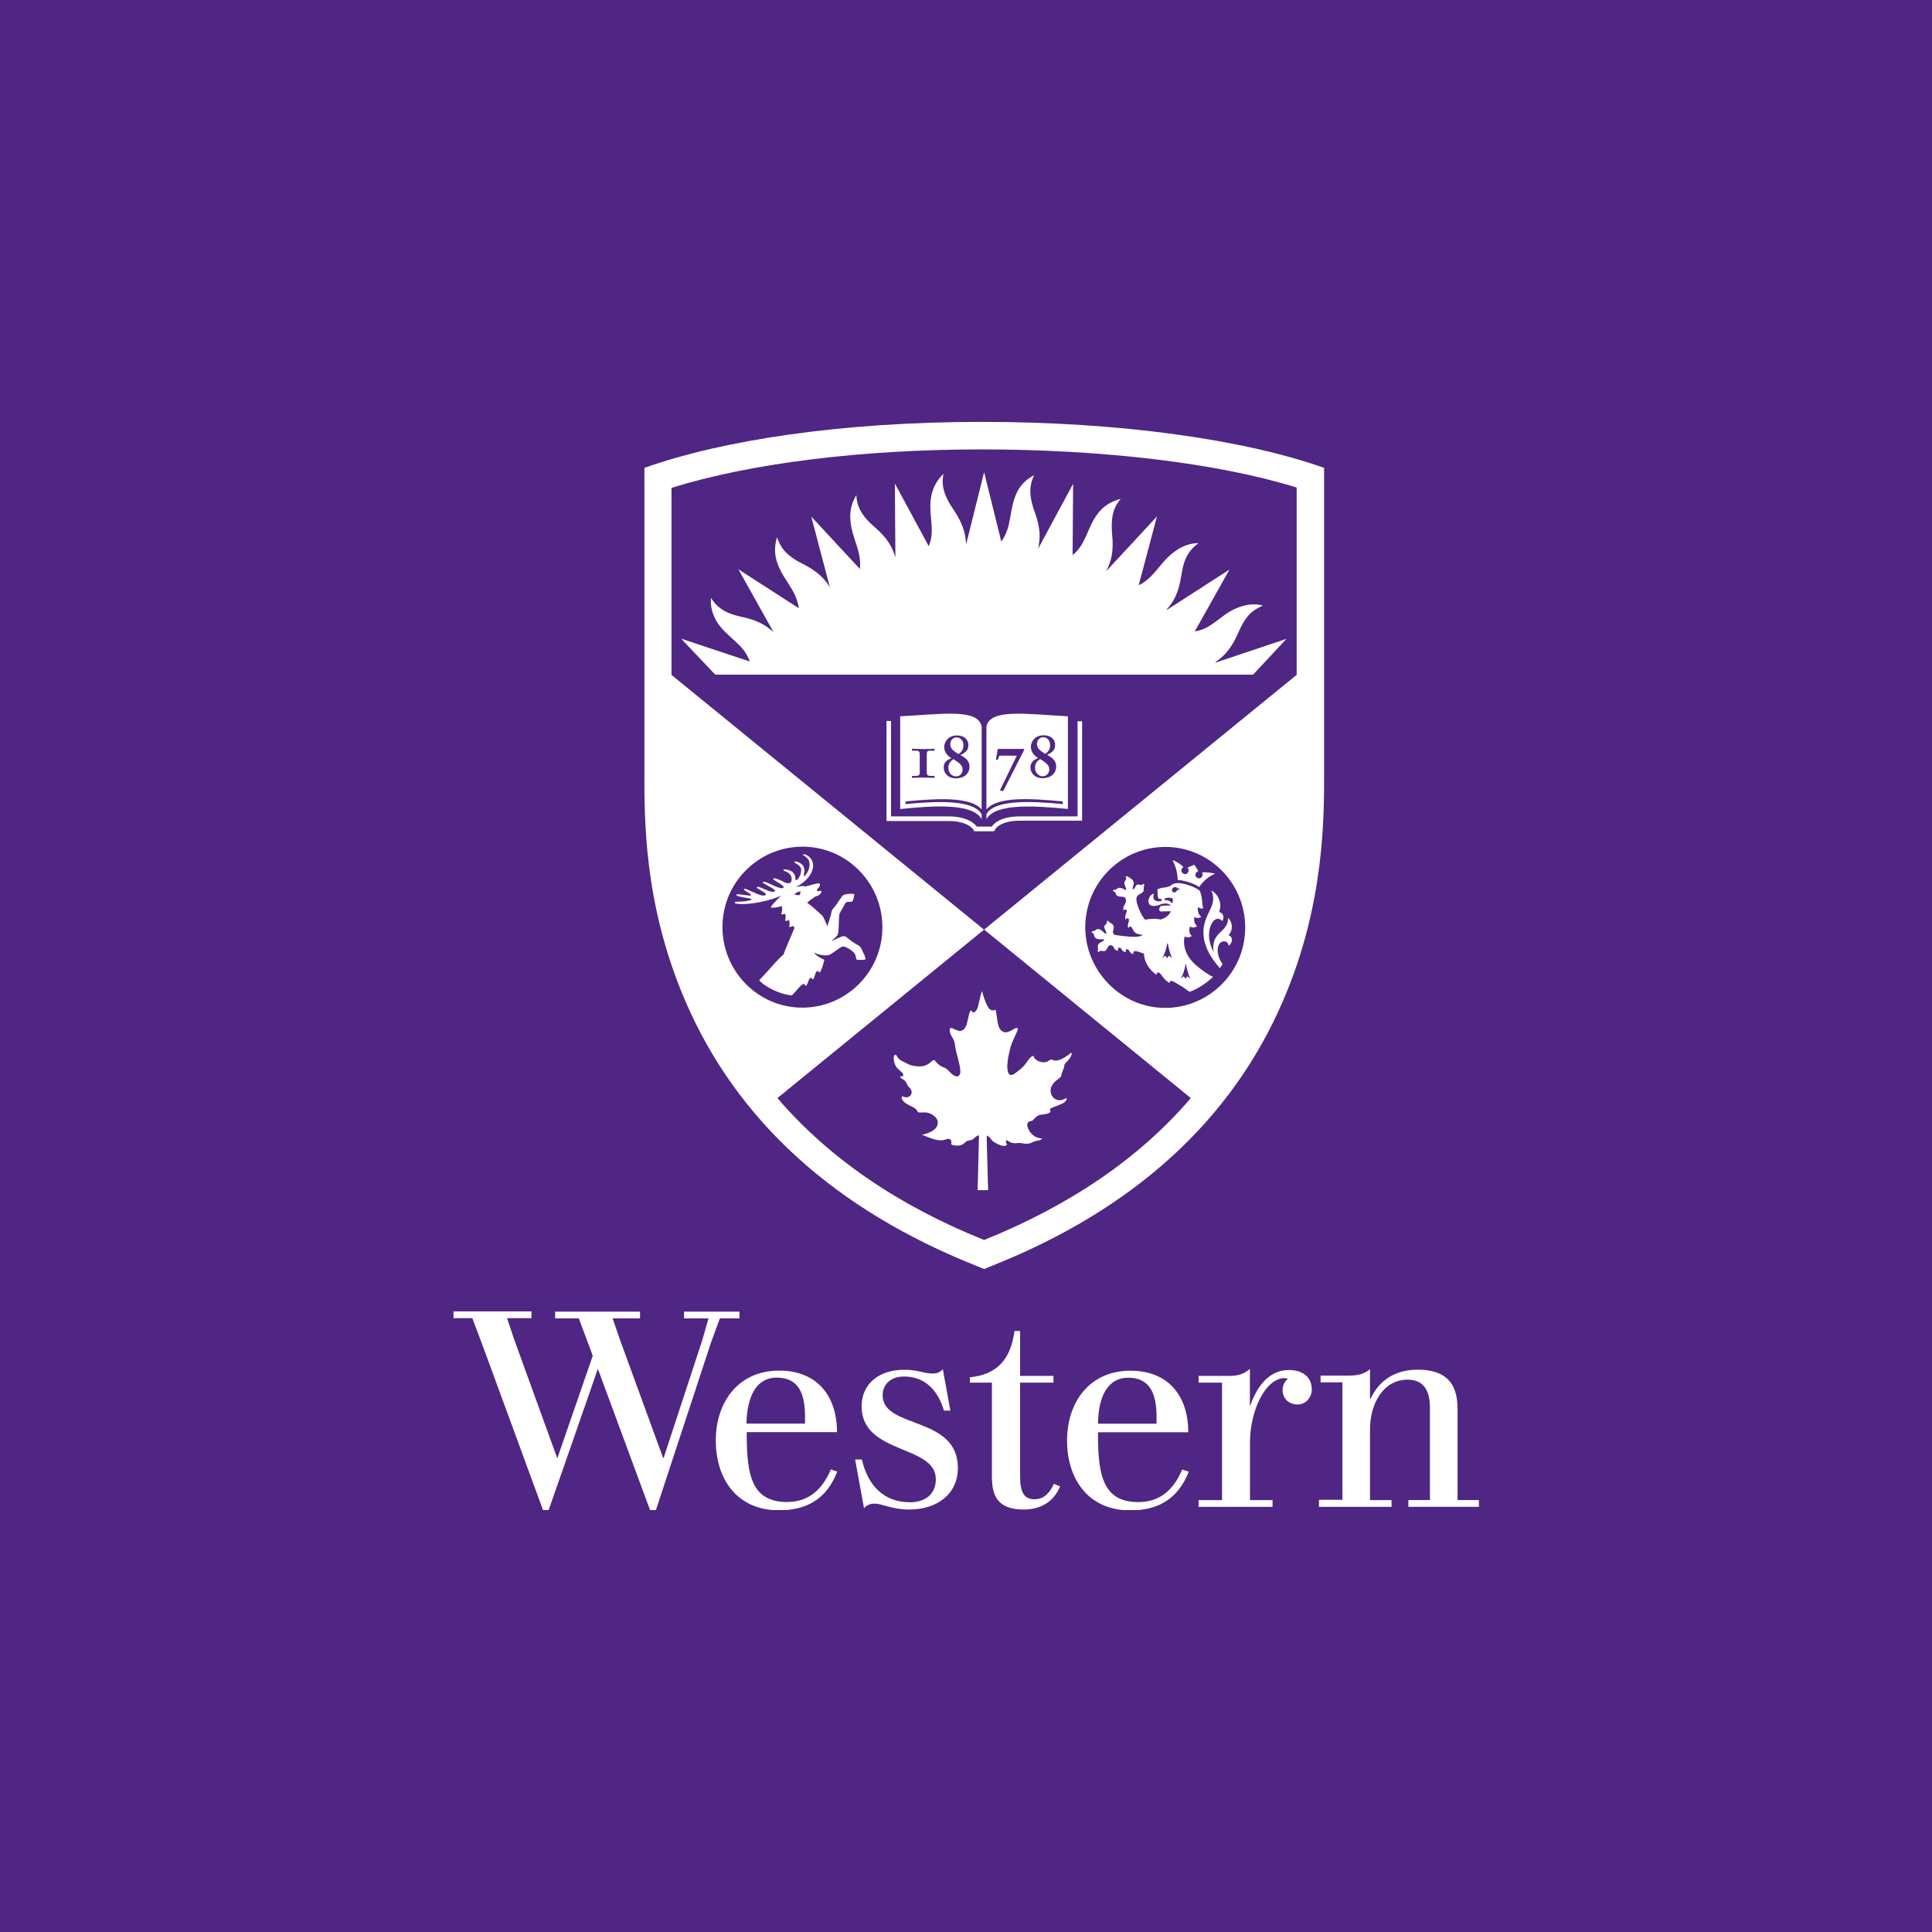 <?xml version="1.0" encoding="UTF-8"?><svg id="Layer_1" xmlns="http://www.w3.org/2000/svg" xmlns:xlink="http://www.w3.org/1999/xlink" viewBox="0 0 226 226"><defs><style>.cls-1{fill:#fff;}.cls-2{clip-path:url(#clippath-2);}.cls-3{clip-path:url(#clippath-1);}.cls-4{clip-path:url(#clippath);}.cls-5{fill:none;}.cls-6{fill:#4f2683;}</style><clipPath id="clippath"><rect class="cls-5" x="53" y="49.35" width="120" height="127.29"/></clipPath><clipPath id="clippath-1"><rect class="cls-5" x="53" y="49.35" width="120" height="127.29"/></clipPath><clipPath id="clippath-2"><rect class="cls-5" x="53" y="49.35" width="120" height="127.29"/></clipPath></defs><rect class="cls-6" width="226" height="226"/><g class="cls-4"><path class="cls-1" d="m110.28,160.17c-.28.35-.69.5-1.16.5-1.07,0-1.73-.44-3.36-.44-2.8,0-4.97,1.54-4.97,4.28,0,5.66,8.68,4.46,8.68,8.52,0,1.85-1.35,2.7-3.02,2.7-3.11,0-4.94-2.01-5.63-5h-.79l1.04,5.69c.35-.41.79-.53,1.23-.53.91,0,2.04.69,4.06.69,3.24,0,5.69-1.79,5.69-4.87,0-6.13-8.8-4.53-8.8-8.49,0-1.26.91-2.2,2.52-2.2,2.58,0,4.02,1.82,4.65,3.99h.75l-.88-4.84Zm44.01,15.31v.79h8.49v-.79h-2.52v-8.27c0-2.96,1.51-5.82,4.4-5.82,1.6,0,2.61.91,2.61,3.3v10.78h-2.52v.79h8.27v-.79h-2.52v-10.69c0-3.18-1.57-4.56-4.68-4.56-2.61,0-4.53,1.26-5.5,3.43h-.06v-3.49c-.44.35-1.01.75-2.42.75h-3.36v.79h2.55v13.74h-2.74v.03h0Zm-31-1.92c-.41.91-1.07,1.82-2.26,1.82s-1.7-.75-1.7-2.64v-11h3.9v-.79h-3.9v-5.25h-.66c-.44,3.4-2.14,5.12-5.22,5.41v.63h2.58v10.88c0,2.04.41,3.96,3.71,3.96,2.07,0,3.36-.97,4.02-2.2l.25-.5-.72-.31Zm30.15-11.1c0-1.26-.94-2.2-2.67-2.2-2.58,0-3.87,2.33-4.53,4.18h-.03v-4.31c-.5.41-1.04.82-2.42.82h-3.58v.79h2.74v13.74h-2.74v.79h8.65v-.79h-2.64v-6.76c0-3.62,1.76-7.51,4.06-7.51.16,0,.28.03.38.06-.38.31-.63.79-.63,1.32,0,1.01.75,1.7,1.73,1.7,1.01.03,1.7-.85,1.7-1.82m-56.27,9.43c-.91,2.11-2.39,3.8-5.12,3.8-4.12,0-4.72-3.11-4.72-7.92v-.25h10.56c0-4.28-2.36-7.2-6.76-7.2-4.81,0-7.42,3.71-7.42,8.17s2.45,8.17,7.39,8.17c3.05,0,5.53-1.16,6.82-4.53l-.75-.25Zm-9.84-6.1c.19-2.36,1.04-4.65,3.52-4.65,2.67,0,3.24,2.07,3.3,4.28v1.1h-6.85c0-.22.03-.5.03-.72m50.93,6.1c-.88,2.11-2.39,3.8-5.12,3.8-4.12,0-4.72-3.11-4.72-7.92v-.25h10.56c0-4.28-2.36-7.2-6.76-7.2-4.81,0-7.42,3.71-7.42,8.17s2.45,8.17,7.39,8.17c3.05,0,5.53-1.16,6.85-4.53l-.79-.25Zm-9.81-6.1c.16-2.36,1.04-4.65,3.52-4.65,2.64,0,3.24,2.07,3.3,4.28v1.1h-6.85c0-.22.03-.5.03-.72m-58.54-5.69c-1.38,4.02-5.75,16.51-5.75,16.51h-.66l-7.11-19.37-1.16-3.08h-2.2v-.79h9.12v.79h-2.86l.88,2.61,4.97,13.71h.06l4.12-11.92-1.63-4.37h-2.77v-.79h9.93v.79h-3.21l.88,2.55,5.03,13.77h.06l4.5-13.71.75-2.61h-2.86v-.79h6.48v.79h-2.29l-1.04,2.83-6.44,19.59h-.69l-6.1-16.51Z"/></g><g class="cls-3"><path class="cls-1" d="m154.89,90.29v-35.56c-9.21-3.27-23.7-5.38-40.02-5.38s-30.28,2.11-39.49,5.38v35.56c0,5.41-.09,15.44,4.75,26.72,6,14.02,17.51,24.49,34.14,31.09l.85.35.85-.35c16.63-6.6,28.14-17.07,34.14-31.09,4.87-11.29,4.78-21.6,4.78-26.72"/></g><g class="cls-2"><path class="cls-6" d="m115.12,108.74l24.18,19.71c-5.97,6.98-14.05,12.51-24.18,16.6-10.12-4.06-18.2-9.62-24.18-16.6l24.18-19.71Zm36.56-29.8v-21.91c-9.18-2.86-22.73-4.46-36.85-4.46s-27.07,1.63-36.28,4.5v21.88h0l36.56,29.8,36.56-29.8h0Zm-35.53,18.3h-2.2l-.06-.16s-.57-1.04-2.96-1.04h-7.23v-11.7h.53v11.16h6.7c2.23,0,3.08.85,3.33,1.19h1.76c.25-.38,1.07-1.19,3.3-1.19h6.73v-11.13h.53v11.63h-7.29c-2.39,0-2.89,1.04-2.89,1.04l-.06.16-.19.03Zm-1.32-1.98v.57c-1.01-1.89-5.6-1.6-9.53-1.19v-10.85c4.9-.25,9.09-.94,9.53,1.19v9.71c-1.26-1.48-5-1.32-8.9-.94v.31c3.87-.38,7.95-.5,8.9,1.19m10.09-11.47v10.85c-3.9-.38-8.49-.69-9.53,1.19v-.57c.91-1.7,5.03-1.57,8.93-1.19v-.31c-3.93-.38-7.67-.57-8.93.94v-9.71c.44-2.11,4.62-1.45,9.53-1.19m21.66-4.87h-62.91l-3.99-4.21,8.02,2.67c-.66-2.01-2.48-2.7-3.68-4.4-.69-1.01-.94-2.01-.85-3.05.22.38.6.88,1.19,1.29.57.41,1.35.72,2.42.94,1.89.41,2.86,1.01,3.71,1.79l-4.12-7.36,7.07,4.56c-.28-2.11-1.73-3.21-2.45-5.12-.44-1.16-.41-2.2-.09-3.18.13.41.38,1.01.85,1.57.47.53,1.13,1.04,2.11,1.51,1.79.91,2.58,1.76,3.21,2.74l-2.17-8.24,5.69,6.13c.22-2.07-.88-3.49-1.1-5.53-.13-1.23.13-2.23.69-3.11,0,.44.09,1.07.44,1.73.31.63.85,1.29,1.67,1.98,1.57,1.35,2.11,2.42,2.45,3.58l-.06-8.65,3.96,7.33c.79-1.85-.03-3.55.25-5.6.19-1.23.72-2.14,1.48-2.86-.09.41-.16,1.07,0,1.76s.5,1.45,1.13,2.36c1.19,1.76,1.45,2.92,1.51,4.15h0l2.11-8.46,2.01,8.11c1.23-1.67.91-3.58,1.7-5.47.47-1.13,1.23-1.82,2.14-2.29-.19.38-.41.97-.44,1.73-.03.69.13,1.54.5,2.55.72,1.95.66,3.11.41,4.31l4.09-7.58-.06,8.33c1.6-1.26,1.7-3.24,2.96-4.87.75-.97,1.67-1.45,2.67-1.7-.28.31-.66.85-.85,1.54-.19.66-.25,1.51-.16,2.58.22,2.11-.13,3.24-.69,4.34h0l5.94-6.41-2.14,8.05c1.79-.85,2.42-2.55,4.02-3.8.97-.75,1.95-1.13,2.99-1.13-.35.25-.85.66-1.23,1.29-.38.6-.63,1.41-.79,2.48-.31,2.07-.91,3.11-1.73,4.02l.03.03,7.33-4.72-4.06,7.23c1.98-.28,2.92-1.85,4.78-2.67,1.13-.5,2.2-.63,3.21-.35-.41.16-.97.44-1.51.94-.5.5-.94,1.19-1.38,2.2-.82,1.92-1.67,2.77-2.67,3.46l.03.06,8.27-2.77-3.9,4.18Zm-39.93,11.85h.22c.66,0,.72-.06.72-.5v-1.89c0-.5-.09-.57-.5-.57h-.41v-.22c.44,0,.91.03,1.32.03.47,0,.91,0,1.32-.03v.22h-.41c-.44,0-.5.03-.5.57v1.89c0,.44.06.5.69.5h.22v.22c-.41,0-.82-.03-1.32-.03-.38,0-.88,0-1.32.03v-.22h-.03Zm4.65-2.07c-.5-.31-.85-.75-.85-1.32,0-.47.35-1.35,1.51-1.35.91,0,1.32.57,1.32,1.1s-.19.85-.94,1.19c.75.38,1.07.79,1.07,1.35,0,.82-.63,1.38-1.6,1.38-.88,0-1.41-.6-1.41-1.23-.06-.66.47-.97.91-1.13m1.29,1.35c0-.44-.19-.69-1.07-1.23-.38.22-.6.6-.6.97,0,.69.47,1.04.88,1.04.53,0,.79-.41.79-.79m-.47-1.82c.35-.25.57-.53.57-1.04,0-.57-.38-.91-.79-.91-.47,0-.75.38-.75.79,0,.47.28.75.97,1.16m4.59-.6h3.05l.06.06-2.48,4.87-.38-.09,1.98-4.06h-2.04l-.19.47h-.22l.22-1.26Zm4.72,1.07c-.5-.31-.85-.75-.85-1.32,0-.47.35-1.35,1.51-1.35.91,0,1.32.57,1.32,1.1s-.19.85-.94,1.19c.75.38,1.07.79,1.07,1.35,0,.82-.63,1.38-1.6,1.38-.88,0-1.41-.6-1.41-1.23-.03-.66.5-.97.91-1.13m1.29,1.35c0-.44-.19-.69-1.07-1.23-.38.22-.6.6-.6.97,0,.69.47,1.04.88,1.04.53,0,.79-.41.79-.79m-.47-1.82c.35-.25.57-.53.57-1.04,0-.57-.38-.91-.79-.91-.47,0-.75.38-.75.79,0,.47.31.75.97,1.16m4.68,20.28c0-5.19,4.21-9.4,9.37-9.4s9.34,4.24,9.34,9.43-4.21,9.4-9.37,9.4-9.34-4.34-9.34-9.43m13.64-6.41c.06.06.09.16.09.25,0,.22-.19.44-.41.44s-.44-.19-.44-.41.16-.38.35-.44l-.47-.75-.82.35c.09.06.16.19.16.31,0,.22-.19.44-.41.44s-.44-.19-.44-.41c0-.19.09-.35.25-.41-.25-.25-.79-.66-1.29-.82.38.72.6,1.6.6,2.33.53-.03,1.98.41,2.52.82.44-.66,1.13-1.29,1.85-1.54-.31-.13-1.04-.22-1.54-.16m-2.61,1.89c-.06,0-.13,0-.19-.03-.06,0-.09-.03-.09-.06-.03-.03-.06-.09-.22-.09-.25,0-.38.19-.38.28s0,.19.06.25c.03.06.13.09.19.09s.09,0,.16-.03h0c.09-.06.16-.16.19-.22,0-.03.13-.09.25-.09t.06-.03c0-.06-.03-.06-.03-.06m-2.55.13c-.06.09-.03.19-.03.25l.03.06c-.03.13-.03.31.03.57.03.16.16.19.41.19,0,.06,0,.13.03.19v.03c-.16.03-.28.06-.41.06-.38-.03-.63-.25-.57-.63,0-.06.03-.13.06-.19.03-.03,0-.06-.03-.06-.13-.06-.53.28-.6.72-.06.44.19.69.53.69.19,0,.47,0,.75-.13.47-.19,1.04-.25,1.35.09-.25-.03-.91,0-1.1.03-.28.06-.41.63-.09.66.25,0,1.13-.03,1.16-.03-.09.38-.66.88-1.23.97-.35-.13-1.32-.09-1.76.03-.57-.63-.97-1.82-1.01-2.2-.03-.19-.03-.38.06-.53.19-.31.53-.28.72-.57.09-.16.06-.31.06-.5,0-.06.16-.31-.03-.41-.06.09-.22.16-.38.13-.09-.03-.22-.06-.35-.03-.19.09-.22.31-.38.5-.09.09-.19.03-.16-.09.03-.22.16-.44.13-.66s-.22-.41-.44-.53c-.09-.06-.22-.16-.31-.19-.13-.03-.22,0-.22.06.06.03.09.09.09.19,0,.22-.22.31-.22.5,0,.28.19.57.22.72.03.13-.09.13-.16.09-.16-.09-.41-.22-.63-.22-.19,0-.31.16-.47.22-.06.03-.35.03-.31.16.16.03.28.13.35.28.03.13.06.22.19.28.19.13.57.09.72.13.13.03.25.09.28.35.03.16-.03.35-.13.5-.16.25-.22.5-.16.75.06-.09.13-.13.22-.13.16,0,.22.19.09.44-.09.22-.16.47-.06.75.03-.09.13-.16.22-.16.16,0,.22.16.13.44-.09.25-.13.5-.03.72.03-.09.13-.19.22-.19.16,0,.22.16.28.28.19.44.47.66,1.16.66-.25.47-2.26.16-3.08.06-.19-.03-.28-.06-.35-.22-.13-.31.19-.6,0-.94-.09-.16-.22-.22-.38-.31-.06-.03-.25-.28-.38-.19.06.13.03.22-.09.38-.09.09-.19.16-.19.28-.03.22.16.44.22.66.06.16-.03.22-.16.13-.19-.16-.47-.5-.79-.5-.22,0-.25.13-.41.19-.06.03-.38.06-.35.22.13.03.25.09.28.28.03.13.06.25.16.35.28.22.69.13.94.16.09.03.13.09.03.16-.22.13-.5.22-.63.44-.09.19-.03.38-.03.53,0,.06-.09.31.06.38.09-.13.19-.19.41-.16.13.03.22.06.35,0,.22-.09.22-.31.35-.47.06-.09.16-.19.31-.19.09,0,.19.03.25.09.16.16.16.5.63.57-.03-.06-.03-.13-.03-.19,0-.09.06-.19.16-.19.13,0,.19.06.28.22.13.22.28.28.5.31-.03-.06-.03-.13-.03-.19,0-.09.06-.16.16-.16.06,0,.16.03.25.19.16.25.25.35.5.38-.06-.16,0-.35.19-.35s.66.16,1.04.31c0,.91.6,1.89,1.48,2.48-.03-.16.06-.28.19-.28.35,0,.53.85,1.35,1.23-.03-.16.03-.25.16-.25.09,0,.22.06.28.09.72.38,1.48.88,1.85,1.19.75-.22,1.95-.94,2.77-1.76-.5-.16-1.85-1.16-2.33-1.67-.85-.88-1.07-1.79-1.07-2.45,0-.22.03-.44.09-.6.25.16.6.13.82-.06-.38-.31-.31-.91-.19-1.1.22.19.6.13.82-.06-.28-.19-.44-.66-.31-1.07.16.16.53.19.79,0-.31-.25-.47-.69-.38-1.16.16.19.41.22.63.16-.13-.25-.13-.69-.16-.97-.03-.41-.16-.85-.28-1.1-.44-.38-1.73-.88-2.55-.88-.09,0-.22.03-.31.03-.22.06-.38.13-.41.16-.13.19-.41.22-.69.31-.28,0-.82.13-1.01.25m1.26,6.32h-.09c-.06.57-.35,1.38-.57,1.7l.35-.28.22.28.22-.28.35.28c-.13-.31-.44-1.13-.47-1.7m6.22,2.67c.06-.09.16-.25.16-.25-.35-.53-.6-1.1-.57-1.76.06-.72.47-.94.79-.91.28,0,.47.22.5.53.25-.22.35-.44.38-.69,0-.19-.09-.47-.41-.57.57-.53.5-1.6-.06-2.01.09.75-.47,1.29-1.01,1.79-.69.66-.79,1.41-.66,2.2-.41-.79-.6-1.54-.53-2.26.06-.82.47-1.67,1.07-1.63.19,0,.41.13.47.28.28-.47.09-1.01-.38-1.07.47-1.13-.28-2.26-.91-2.52.16.35.25.69.22,1.07-.06,1.1-1.04,1.95-1.13,3.58-.09,1.76.88,3.27,1.92,4.43-.03.03.06-.09.16-.22m-4.12-.25h-.06c-.06.57-.35,1.38-.57,1.7l.35-.28.22.28.22-.28.31.28c-.13-.35-.41-1.16-.47-1.7m-1.63-7.11c.06-.09.09-.25.09-.35,0-.06,0-.16-.06-.22s-.22-.09-.41-.09-.35.03-.47.09c0,.03-.03.09-.06.19.31-.03.66.06.91.38m-43.26,12.2c5.16,0,9.37-4.21,9.37-9.4s-4.18-9.43-9.34-9.43-9.37,4.21-9.37,9.4,4.18,9.43,9.34,9.43m6.07-13.3c.03.28-.13.75-.22.88-.09.03-.38.06-.57.06-.13,0-.16.03-.25.16-.22.41-.44.75-.69,1.23-.06.57-.06,1.1-.09,1.73-.03.22,0,.53-.16.79-.19.25-.44.44-.6.57-.03.03-.09.09.06.03.09-.03.53-.25.63-.28.31-.09.66-.47,1.13,0,.22.22.6.44,1.01.72.16.09.25.09.44.28.16.16.25.47.35.66.25.44.28.72.28.82-.16.09-.79.09-1.04.03-.09-.16-.06-.38-.13-.5-.09-.22-.16-.31-.28-.41-.19-.13-.31-.28-.53-.38-.47-.25-.53-.31-.88-.16-.31.16-.82.6-1.32.88-.41.19-1.54,0-1.82-.28.09.31.72.66,1.19.88-.06.16-.22,1.04-.57,1.54-.03-.13-.09-.22-.22-.22-.31,0-.25.66-.57,1.01-.03-.09-.09-.22-.22-.22-.28,0-.25.63-.6.97-.03-.13-.13-.25-.25-.25s-.25.13-.38.25c-.41.44-.6.66-.97,1.07-1.29-.06-3.18-.97-3.84-1.76,1.23-1.29,2.29-2.61,2.83-2.99.25-.75,1.01-2.39,1.29-3.14-.03-.06-.06-.16-.13-.22-.19.09-.41.13-.5.09.09-.22.09-.53,0-.79-.13.06-.31.13-.47.06.09-.25.09-.53.03-.79h0c-.19.06-.35.09-.47.06.06-.28.16-.53.06-.91,0-.03-.03-.06-.03-.06-.22.13-1.04.25-1.23.19-.13-.09.6-.82,1.16-1.38-.57.25-1.29.5-2.39.72-.63.13-1.95.35-2.89.19-.16-.03-.13-.22.03-.22.5,0,1.16-.03,1.63-.16.13-.03.35-.16-.03-.22-.41-.06-1.13-.19-1.48-.31-.13-.03-.06-.19.06-.19.44.03.97.13,1.35.16.22,0,.31-.03.16-.16-.09-.09-.41-.28-.72-.47-.06-.03-.06-.13.03-.16.25-.03,1.26.57,1.92.75.16.03.28.06.41.03s.16-.09.16-.16c-.03-.16-.69-.47-1.01-.69-.13-.09,0-.19.16-.16.35.09,1.16.53,1.54.57.28.03.41-.03.38-.13-.03-.19-1.16-.72-1.41-.91-.06-.06.03-.13.09-.13.57.06,1.7.85,2.2.75.06,0,.13-.06.13-.13-.03-.22-.97-.69-1.19-.88-.13-.06.03-.16.19-.13.35.06.88.35,1.19.5.16.06.28.09.44.06.22-.03.38-.25.28-.69s-.5-.63-.79-.72c-.31-.09-.09-.25.19-.19.53.09.94.35,1.04.82,0,.06.03.19.03.28,0,.25.19.16.35-.06.28-.41.35-.82.31-1.1-.09-.5-.79-.69-.79-.79,0-.03.03-.06.06-.09.25-.03,1.01.25,1.1.85.06.31,0,.47-.06.79,0,.06.03.13.13.03.35-.35.63-.97.53-1.54-.09-.6-.72-.82-.75-.91,0-.03.03-.06.09-.06.25-.03.94.35,1.07,1.04.13.6-.16,1.82-1.98,2.8.75-.16.97-.16,1.07-.06.88-.25,1.45-.41,1.67-.38.25.38-.28.53-.28.82s.63-.19.5.25c-.19.35-.44.38-.69.47-.13.09-.69.47-.97.72.88.63,1.79,1.54,1.85,1.6.06.13.28.53.5,1.1,0,0,0,.03.03.03.13-.38.31-1.01.41-1.32.06-.28.06-.38.13-.53.06-.13.31-.38.53-.69.19-.28.5-.75.63-.91.19-.28.38-.22.72-.31.16,0,.53,0,.69,0m-6.95.03s.13-.09.19-.16c.16-.09.35-.13.47-.16.06.09.03.25-.06.38-.13.13-.25.06-.35.03-.09-.03-.16-.03-.19-.03-.06.03-.09-.03-.06-.06m31.63,24.27c.09-.06.28-.31.19-.38-.13-.06-.41.22-.82.22s-.85-.25-1.01-.79c-.16-.63.13-1.07.57-1.48.16-.13.5-.35.63-.53-.03-.35.35-.88.35-1.19,0-.35.35-.47.66-.94.16-.25.28-.5.16-.63-.38.31-1.45,1.13-2.07.88-.28-.09-.31-.13-.57.06-.19.16-.47.22-.82.16-.57-.09-.94-.47-.94-.72-.35-.03-.72.63-.91.88-.25.35-.53.6-.88.85-.28.22-.69.66-1.04.44-.22-.16-.25-.72-.25-1.04.03-.53.09-.91.16-1.23.06-.28.16-.66.22-.94.09-.35.28-.72.41-1.04.06-.16.44-.85.44-1.1,0-.06-.03-.09-.13-.09-.16,0-.41.16-.66.31-.19.09-.38.19-.63.19-.28,0-.53-.13-.72-.47-.31-.57-.31-1.79-.47-2.17-.31.16-.57.09-.79-.19-.25-.35-.38-.72-.53-1.13-.06-.16-.19-.6-.25-.85-.19.38-.22.79-.31,1.1-.06.19-.13.47-.16.69-.06.25-.28.69-.53.69-.16,0-.22-.16-.25-.22-.09,0-.16.09-.22.25-.09.28-.09.5-.19.79-.13.53-.22,1.26-.88,1.35-.28.03-.63-.19-.88-.28-.57-.28-.35.5-.19.82.16.28.41.66.44,1.1.09.69.22,1.04.38,1.7.09.41.25.97.25,1.41,0,.53-.38.82-1.01.28-.19-.16-.57-.66-.91-.75-.47-.13-.94-.63-1.13-.88-.09,0-.35.16-.41.25-.53.47-1.1.6-2.01.44-.47-.09-.63-.19-1.04-.41-.35-.16-.66-.31-.88-.66-.06-.09-.09-.25-.25-.22-.16.03-.16.31-.16.41,0,.35.13.69.28.97.19.31.5.47.72.72.22.22.13.53-.25.41,0,.25.31.31.47.44.19.16.28.35.38.57.13.25.5.5.5.82,0,.25-.06.41-.28.53-.28.16-.57.09-.85-.03-.16.47.41.82.79,1.04.19.09.44.19.63.31s.44.35.41.5c.28.13.6,0,1.07.06.28.03.69.25.91.44s.38.44.38.75c0,1.1-1.85,1.41-1.85,1.41.79.28,1.76.82,2.61.6.16-.03.44-.19.63-.09.16.09.28.31.16.57.16.16.44.19.69.19.22,0,.44-.03.63-.13.22-.09.31-.28.5-.38.19-.13.38-.06.6-.16.31-.13.47-.5.85-.53l-.16,6.41h1.23c-.03-.66-.03-1.29-.06-1.95-.03-1.1-.06-2.2-.09-3.33,0-.38-.03-.72,0-1.1.35.09.5.53.79.72.35.22,1.19.72,1.57.35-.06-.16-.28-.57,0-.5.09,0,.25.16.35.19.19.09.38.13.63.13.31-.03.6-.06.94.03.22.03.38.06.66,0,.22-.03.38-.16.57-.22.35-.16.72-.06.97-.35-.28,0-.79-.19-.91-.28-.31-.22-.57-.5-.72-.85s-.25-.79.22-.91c.28-.06.22,0,.38-.19s.47-.47.72-.53c.28-.09,1.19-.06,1.29-.44-.03-.03-.09-.13-.09-.19,0-.09.09-.13.19-.19.16-.09.38-.16.57-.22.47-.19.85-.35,1.07-.53"/></g></svg>